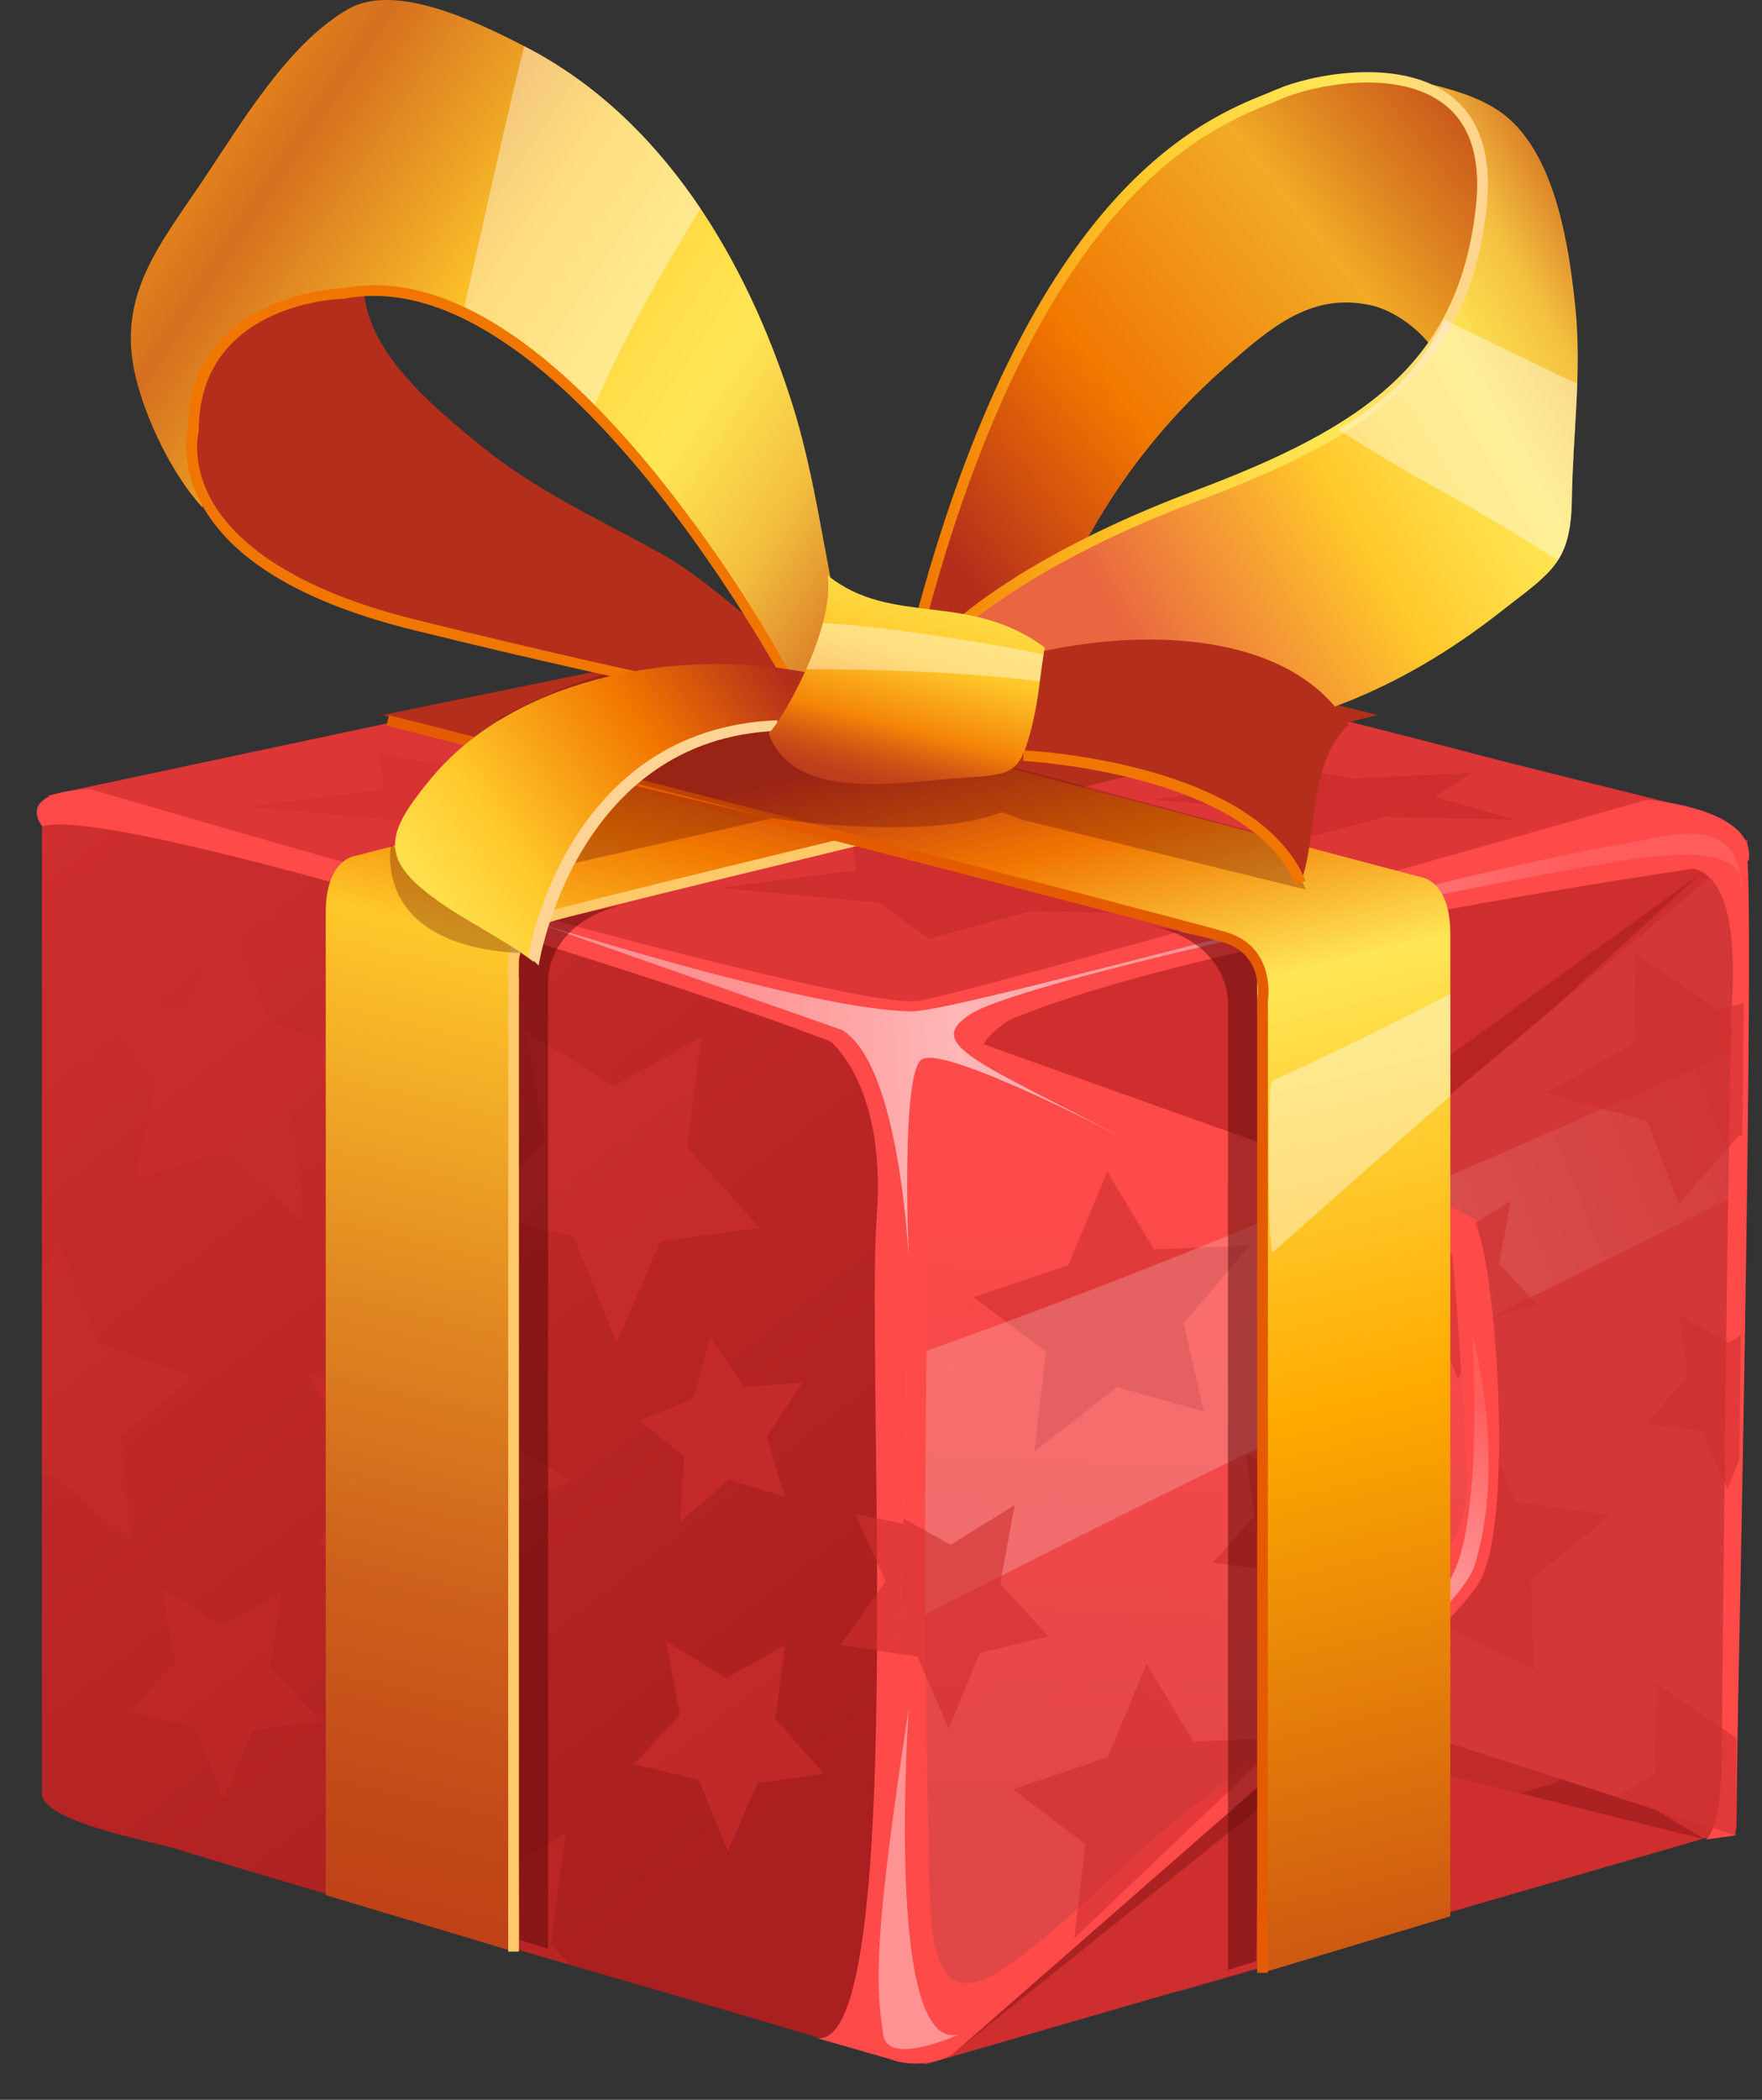 <svg width="47" height="56" viewBox="0 0 47 56" fill="none" xmlns="http://www.w3.org/2000/svg">
<rect x="0" y="0" width="47" height="56" fill="#333333" stroke="none"/>
<path d="M1.627 21.751C1.627 21.751 1.117 21.52 1.117 22.105V47.822C1.117 48.605 4.176 49.132 4.687 49.301C6.52 49.91 18.146 53.229 22.068 54.414C22.946 54.679 23.793 54.798 24.673 55.057L24.707 27.116L2.303 21.488L1.627 21.751Z" fill="url(#paint0_linear)"/>
<path d="M46.616 22.394L46.323 48.778L24.673 55.058V26.983L46.616 22.394Z" fill="url(#paint1_linear)"/>
<path opacity="0.6" d="M26.176 28.101L34.836 30.924L45.357 23.303L35.337 32.476L26.176 28.101Z" fill="#AA1F1F"/>
<path opacity="0.3" d="M35.623 43.204L25.456 54.743L35.623 46.591L45.5 49.061L35.623 43.204Z" fill="#5B0909"/>
<path style="mix-blend-mode:multiply" opacity="0.6" d="M41.627 47.505L39.643 48.092L38.849 50.346L37.825 48.279L35.736 48.102L37.17 46.324L36.747 44.038L38.63 44.977L40.441 43.725L40.134 46.044L41.627 47.505Z" fill="url(#paint2_linear)"/>
<path d="M44.849 21.49C42.848 20.982 40.832 20.503 38.834 19.976C35.442 19.082 32.026 18.287 28.629 17.422C26.006 16.755 23.725 16.305 21.067 16.977C19.332 17.415 17.558 17.728 15.809 18.11C11.87 18.972 7.923 19.8 3.98 20.64C3.071 20.833 2.162 21.027 1.253 21.221L24.615 27.293L41.422 23.24L46.072 22.245L44.849 21.49Z" fill="#DD3636"/>
<path d="M46.573 22.597L32.402 34.452V44.472L46.288 48.947L46.573 22.597Z" fill="#D33737"/>
<path d="M34.326 37.894C36.673 36.65 44.791 32.633 46.473 31.813L46.515 27.942C44.973 28.568 35.918 32.629 34.952 32.884L32.402 34.452V38.83C33.052 38.535 33.696 38.228 34.326 37.894Z" fill="url(#paint3_linear)"/>
<path style="mix-blend-mode:multiply" opacity="0.6" d="M40.924 44.534L38.771 43.477L36.282 44.765L37.08 42.212L35.453 40.428L38.1 40.045L39.583 37.777L40.421 40.047L42.964 40.404L40.835 42.128L40.924 44.534Z" fill="url(#paint4_linear)"/>
<path opacity="0.4" d="M35.838 31.419C35.838 31.419 37.771 31.983 38.129 33.888C38.486 35.794 40.777 43.556 36.411 45.884L34.479 44.967L33.906 33.253L35.838 31.419Z" fill="#AA1F1F"/>
<path d="M24.472 27.222L39.416 32.547L39.559 41.368L25.366 54.61L24.458 54.563L24.472 27.222Z" fill="url(#paint5_linear)"/>
<path style="mix-blend-mode:multiply" opacity="0.6" d="M32.11 37.641L29.797 36.992L27.591 38.709L27.899 36.055L25.968 34.595L28.498 33.739L29.534 31.242L30.78 33.321L33.347 33.212L31.575 35.292L32.11 37.641Z" fill="url(#paint6_linear)"/>
<path style="mix-blend-mode:multiply" opacity="0.3" d="M3.593 31.446L5.906 30.748L8.112 32.595L7.803 29.74L9.735 28.17L7.205 27.25L6.169 24.564L4.923 26.8L2.356 26.682L4.128 28.919L3.593 31.446Z" fill="url(#paint7_linear)"/>
<path style="mix-blend-mode:multiply" opacity="0.6" d="M36.645 41.452L35.185 41.806L34.527 43.412L33.861 41.877L32.354 41.674L33.459 40.437L33.237 38.764L34.566 39.513L35.925 38.67L35.617 40.34L36.645 41.452Z" fill="url(#paint8_linear)"/>
<path style="mix-blend-mode:multiply" opacity="0.3" d="M3.459 45.637L5.185 46.056L5.964 47.954L6.751 46.139L8.534 45.899L7.227 44.436L7.49 42.46L5.917 43.344L4.31 42.348L4.675 44.322L3.459 45.637Z" fill="url(#paint9_linear)"/>
<path style="mix-blend-mode:multiply" opacity="0.6" d="M17.048 37.891L18.245 38.835L18.143 40.586L19.443 39.461L20.932 39.915L20.456 38.312L21.405 36.873L19.838 36.995L18.951 35.645L18.496 37.307L17.048 37.891Z" fill="url(#paint10_linear)"/>
<path style="mix-blend-mode:multiply" opacity="0.6" d="M16.914 47.049L18.64 47.468L19.419 49.367L20.206 47.551L21.988 47.311L20.682 45.849L20.945 43.872L19.372 44.756L17.765 43.76L18.13 45.734L16.914 47.049Z" fill="url(#paint11_linear)"/>
<path style="mix-blend-mode:multiply" opacity="0.6" d="M12.736 32.361L15.296 32.982L16.451 35.798L17.619 33.105L20.263 32.749L18.325 30.58L18.715 27.647L16.382 28.96L13.998 27.481L14.54 30.41L12.736 32.361Z" fill="url(#paint12_linear)"/>
<path style="mix-blend-mode:multiply" opacity="0.4" d="M8.507 41.248L10.936 41.073L12.765 43.221L13.012 40.527L15.23 39.471L12.9 38.111L12.393 35.426L10.724 37.235L8.203 36.607L9.526 39.027L8.507 41.248Z" fill="url(#paint13_linear)"/>
<path style="mix-blend-mode:multiply" opacity="0.6" d="M41.017 34.813L39.558 35.167L38.899 36.772L38.233 35.237L36.726 35.034L37.831 33.797L37.609 32.125L38.939 32.873L40.298 32.03L39.989 33.7L41.017 34.813Z" fill="url(#paint14_linear)"/>
<path style="mix-blend-mode:multiply" opacity="0.6" d="M36.532 27.662L35.073 28.016L34.414 29.622L33.748 28.086L32.242 27.883L33.346 26.646L33.124 24.974L34.454 25.722L35.813 24.879L35.504 26.549L36.532 27.662Z" fill="url(#paint15_linear)"/>
<path d="M21.953 27.607C21.953 27.607 23.671 28.666 23.385 32.476C23.098 36.287 24.208 54.775 21.774 54.351L23.743 54.916L24.387 30.783C24.387 30.783 24.816 28.031 21.953 27.607Z" fill="#FF4A4A"/>
<path d="M34.621 32.591C34.429 32.588 34.244 32.523 34.092 32.407C30.822 33.764 27.516 35.036 24.175 36.222C24.16 38.479 24.093 40.986 24.006 43.409C27.805 41.463 31.597 39.514 35.476 37.725C36.203 37.39 36.932 37.059 37.663 36.731C37.491 34.779 36.863 32.679 34.621 32.591Z" fill="url(#paint16_linear)"/>
<path d="M26.913 27.209C32.312 24.917 46.645 22.952 46.645 22.952C46.859 21.54 43.925 21.329 43.925 21.329C43.925 21.329 26.391 26.339 24.53 26.692C22.669 27.044 2.415 21.046 2.415 21.046C0.339 21.117 1.127 22.034 1.127 22.034C3.274 21.399 22.025 27.397 23.528 28.385C25.031 29.373 23.456 54.776 23.456 54.776C24.387 55.341 25.496 54.808 25.447 54.735C25.45 54.737 25.452 54.74 25.455 54.743L37.023 44.624C37.837 43.979 38.865 43.078 39.416 42.263C40.434 40.758 39.893 33.489 39.321 32.572C38.748 31.655 28.323 29.302 26.176 28.103C26.176 28.103 26.086 27.746 26.913 27.209ZM26.892 29.514C29.039 30.784 38.605 32.078 38.748 33.56C38.911 35.247 39.067 37.934 39.13 39.629C39.199 41.495 36.751 43.843 35.416 45.211C33.792 46.875 32.036 47.862 30.326 49.439C29.2 50.477 28.138 51.527 26.884 52.426C24.913 53.84 24.83 51.73 24.79 50.173C24.737 48.106 24.706 46.045 24.689 43.978C24.662 40.81 24.688 37.642 24.741 34.474C24.753 33.744 24.768 33.013 24.784 32.282C24.793 31.875 25.011 30.892 24.828 30.535C24.864 30.605 24.888 30.643 24.888 30.643C24.888 30.643 24.744 28.244 26.892 29.514Z" fill="#FF4A4A"/>
<path style="mix-blend-mode:multiply" opacity="0.6" d="M27.066 40.14L25.357 41.2L24.099 40.492C24.066 41.699 24.025 42.917 23.98 44.107L24.469 44.173L25.307 46.104L26.135 44.085L27.971 43.639L26.678 42.24L27.066 40.14Z" fill="url(#paint17_linear)"/>
<path style="mix-blend-mode:multiply" opacity="0.6" d="M34.272 46.344L31.829 46.447L30.583 44.368L29.547 46.866L27.017 47.721L28.949 49.181L28.657 51.692L34.272 46.344Z" fill="url(#paint18_linear)"/>
<path d="M44.569 23.234C44.569 23.234 46.359 22.316 46.215 26.338C46.072 30.361 45.929 46.52 45.929 46.52C45.929 46.52 46.001 48.637 45.5 49.06L46.289 48.949C46.289 48.949 46.86 23.093 46.573 22.599C46.287 22.105 44.569 23.234 44.569 23.234Z" fill="#FF4A4A"/>
<path style="mix-blend-mode:hard-light" d="M46.43 23.727C46.43 23.727 46.931 22.457 43.782 22.88C40.633 23.303 27.429 26.055 25.89 27.044C24.615 27.862 26.105 28.314 30.112 30.43C30.112 30.43 25.281 27.89 24.602 28.243C24.01 28.55 24.244 33.676 24.244 33.676C24.244 33.676 24.029 28.384 22.454 27.467L14.009 24.503C14.009 24.503 21.524 26.938 24.315 26.973C25.567 26.989 38.128 23.374 43.567 22.457C44.341 22.326 46.502 21.61 46.43 23.727Z" fill="url(#paint19_linear)"/>
<path style="mix-blend-mode:hard-light" d="M35.623 45.462C35.623 45.462 38.985 42.902 39.344 41.722C40.203 38.899 39.273 35.583 39.273 35.583C39.273 35.583 39.559 39.958 38.843 41.792C38.344 43.071 35.623 45.462 35.623 45.462Z" fill="url(#paint20_linear)"/>
<path style="mix-blend-mode:multiply" opacity="0.6" d="M33.38 50.547L32.619 49.237L31.95 50.789L30.361 51.302L31.555 52.231L31.44 53.113L33.986 52.382L33.859 51.786L34.984 50.501L33.38 50.547Z" fill="url(#paint21_linear)"/>
<path style="mix-blend-mode:multiply" opacity="0.6" d="M45.818 26.926L43.618 25.427L43.573 27.826L41.224 29.157L43.934 29.888L44.778 32.108L46.378 30.289L46.477 30.295L46.516 26.752L45.818 26.926Z" fill="url(#paint22_linear)"/>
<path style="mix-blend-mode:multiply" opacity="0.6" d="M46.433 35.612L46.117 35.808L44.787 35.06L45.009 36.732L43.904 37.969L45.412 38.172L46.078 39.707L46.397 38.928L46.433 35.612Z" fill="url(#paint23_linear)"/>
<path style="mix-blend-mode:multiply" opacity="0.6" d="M46.289 48.948L46.318 46.35L44.191 44.901L44.147 47.301L43.071 47.911L46.289 48.948Z" fill="url(#paint24_linear)"/>
<path style="mix-blend-mode:multiply" opacity="0.3" d="M2.624 35.811L1.588 33.125L1.117 33.971V39.373L1.325 39.31L3.531 41.156L3.222 38.301L5.154 36.731L2.624 35.811Z" fill="url(#paint25_linear)"/>
<path style="mix-blend-mode:multiply" opacity="0.4" d="M12.756 50.224L10.372 48.745L10.812 51.123C12.218 51.532 13.726 51.97 15.192 52.397L14.699 51.844L15.088 48.911L12.756 50.224Z" fill="url(#paint26_linear)"/>
<path style="mix-blend-mode:multiply" opacity="0.6" d="M24.099 40.634L22.812 40.381L23.623 42.169L22.43 43.863L23.98 44.109L24.099 40.634Z" fill="url(#paint27_linear)"/>
<path d="M23.564 54.281C23.313 52.764 23.385 51.176 24.244 45.531C24.244 45.531 23.57 54.871 25.603 54.246C25.603 54.246 23.703 55.124 23.564 54.281Z" fill="url(#paint28_linear)"/>
<path opacity="0.4" d="M10.1 20.092L13.765 20.756L18.029 20.553L16.714 21.42L19.604 22.245L14.9 22.136L12.174 22.869L10.875 21.91L6.594 21.514L10.247 21.051L10.1 20.092Z" fill="url(#paint29_linear)"/>
<path d="M22.695 22.256L26.36 22.92L30.624 22.717L29.309 23.584L32.199 24.409L27.495 24.3L24.77 25.033L23.47 24.075L19.189 23.678L22.842 23.215L22.695 22.256Z" fill="url(#paint30_linear)"/>
<path opacity="0.4" d="M19.827 17.916L22.545 18.408L25.707 18.258L24.733 18.901L26.876 19.513L23.387 19.432L21.366 19.976L20.402 19.265L17.227 18.971L19.936 18.627L19.827 17.916Z" fill="url(#paint31_linear)"/>
<path d="M33.377 20.268L36.095 20.76L39.258 20.61L38.283 21.253L40.426 21.865L36.937 21.784L34.916 22.328L33.952 21.616L30.777 21.322L33.486 20.979L33.377 20.268Z" fill="url(#paint32_linear)"/>
<path opacity="0.3" d="M32.782 18.47C32.105 18.286 31.423 18.203 30.77 18.04L30.799 18.229L28.985 18.459L31.111 18.655L31.756 19.131L33.109 18.767L33.957 18.787C33.566 18.679 33.173 18.576 32.782 18.47Z" fill="url(#paint33_linear)"/>
<path opacity="0.5" d="M13.866 51.741L14.619 51.973V26.197C14.619 26.197 14.51 24.573 16.8 24.08L14.295 24.644C14.295 24.644 13.15 24.644 13.365 26.691C13.58 28.737 13.866 51.741 13.866 51.741Z" fill="#5B0909"/>
<path d="M13.699 52.046L13.842 25.655C13.842 25.655 13.747 24.62 14.701 24.432C15.655 24.244 36.744 19.069 36.744 19.069L30.303 17.47L9.452 22.833C9.452 22.833 8.689 22.927 8.689 24.338V50.541L13.699 52.046Z" fill="url(#paint34_linear)"/>
<path d="M27.677 21.105C21.89 22.501 15.347 24.089 14.659 24.298C13.385 24.684 13.534 25.985 13.556 26.137V52.047H13.842V26.126L13.84 26.101C13.831 26.052 13.636 24.903 14.743 24.567C15.413 24.364 21.9 22.79 27.664 21.399C27.651 21.301 27.656 21.202 27.677 21.105Z" fill="#FFC969"/>
<path opacity="0.5" d="M33.51 52.303L32.756 52.535V26.758C32.756 26.758 32.866 25.136 30.576 24.642L33.081 25.206C33.081 25.206 34.226 25.206 34.011 27.253C33.796 29.299 33.51 52.303 33.51 52.303Z" fill="#5B0909"/>
<path d="M33.677 52.612L33.534 26.221C33.534 26.221 33.629 25.186 32.675 24.997C31.721 24.809 10.202 19.07 10.202 19.07L16.643 17.753L37.923 23.398C37.923 23.398 38.686 23.492 38.686 24.903V51.106L33.677 52.612Z" fill="url(#paint35_linear)"/>
<path d="M33.534 52.611H33.82V26.701C33.842 26.55 33.991 25.249 32.717 24.862C31.487 24.489 11.229 19.277 10.379 19.074L10.312 19.348C10.52 19.398 31.411 24.761 32.633 25.132C33.74 25.468 33.545 26.617 33.536 26.666L33.534 26.691V52.611Z" fill="#E55C00"/>
<path opacity="0.3" d="M14.367 23.234L20.594 21.823L16.729 20.905C16.729 20.905 14.725 21.752 14.367 23.234Z" fill="#5B0909"/>
<path opacity="0.3" d="M10.431 22.529C10.431 22.529 9.858 25.281 14.009 25.422L10.431 22.529Z" fill="#5B0909"/>
<path opacity="0.3" d="M20.73 19.211C18.875 18.716 13.221 19.21 13.221 19.21C13.221 19.21 15.583 17.869 17.372 17.728L21.309 18.646C21.309 18.646 20.927 19.263 20.73 19.211Z" fill="#5B0909"/>
<path opacity="0.3" d="M34.836 23.727L34.191 22.386L27.106 20.48C27.106 20.48 24.148 19.936 22.682 20.205L20.742 19.492C20.742 19.492 18.518 19.28 17.015 20.904L20.593 21.821C20.593 21.821 24.673 22.456 26.705 21.665C26.935 21.697 27.165 21.867 27.392 21.892L34.836 23.727Z" fill="#5B0909"/>
<path d="M39.041 2.673C35.991 0.998 31.495 3.222 29.772 5.4C26.966 8.945 24.448 14.378 24.399 18.939C25.231 19.218 26.114 19.466 26.971 19.661C27.961 18.255 28.035 16.193 28.847 14.666C29.808 12.827 31.105 11.178 32.672 9.804C33.835 8.8 34.925 7.777 36.57 8.142C37.699 8.393 39.253 9.938 38.244 11.106C38.244 11.106 41.224 3.872 39.041 2.673Z" fill="url(#paint36_linear)"/>
<path d="M37.056 1.967C37.235 2.017 37.419 2.063 37.606 2.109C37.427 2.048 37.243 2.001 37.056 1.967Z" fill="#FFE655"/>
<path d="M41.928 13.309C41.953 11.615 42.197 9.89 42.023 8.208C41.858 6.615 41.52 4.275 40.239 3.156C39.547 2.552 38.544 2.34 37.606 2.111C40.81 3.198 39.252 7.912 37.735 9.787C34.643 13.609 25.049 13.79 24.255 19.361L24.657 20.16C24.967 20.222 25.267 20.323 25.552 20.461C27.027 19.646 29.684 19.886 31.126 19.789C34.491 19.56 37.334 18.428 40.01 16.33C41.379 15.257 41.903 15.033 41.928 13.309Z" fill="url(#paint37_linear)"/>
<path d="M25.677 16.773L25.48 16.568C25.559 16.494 27.46 14.742 31.826 13.104C36.366 11.401 38.913 9.686 39.369 5.506C39.511 4.202 39.205 3.27 38.459 2.734C37.184 1.818 34.985 2.285 34.178 2.639C34.098 2.674 34.005 2.712 33.899 2.755C32.229 3.429 27.791 5.22 24.763 16.331L24.486 16.257C27.552 5.012 32.084 3.182 33.791 2.493C33.893 2.452 33.984 2.415 34.061 2.381C34.916 2.007 37.253 1.518 38.628 2.506C39.462 3.105 39.807 4.125 39.653 5.536C39.181 9.861 36.574 11.625 31.928 13.368C27.615 14.986 25.696 16.755 25.677 16.773Z" fill="url(#paint38_linear)"/>
<g style="mix-blend-mode:hard-light">
<path style="mix-blend-mode:hard-light" d="M38.533 8.528C38.31 8.973 38.043 9.394 37.735 9.786C37.214 10.431 36.506 10.972 35.687 11.453C36.513 11.962 37.329 12.481 38.163 12.933C39.312 13.555 40.449 14.245 41.558 14.939C41.803 14.557 41.917 14.085 41.928 13.308C41.944 12.289 42.037 11.26 42.072 10.235C41.068 9.771 38.718 8.617 38.533 8.528Z" fill="url(#paint39_linear)"/>
</g>
<path d="M22.178 17.942C20.579 17.274 19.229 15.646 17.611 14.751C15.985 13.852 14.3 13.086 12.848 11.905C10.895 10.316 8.501 8.265 10.389 5.685C9.206 5.608 4.277 8.389 4.925 8.859L4.586 12.012C5.35 12.996 5.629 13.991 6.778 14.806C8.28 15.871 10.159 16.536 11.932 16.927C15.35 17.682 19.114 18.341 22.25 19.331C22.066 18.889 22.041 18.399 22.178 17.942Z" fill="url(#paint40_linear)"/>
<path d="M21.121 10.735C19.922 6.97 17.703 3.14 13.991 1.235C12.656 0.549 10.533 -0.471 9.287 0.243C7.681 1.161 6.426 3.302 5.429 4.786C4.253 6.537 3.089 7.897 3.623 10.073C3.908 11.239 4.619 12.692 5.405 13.538C5.148 12.152 4.808 10.499 5.792 9.327C6.898 8.008 9.537 7.679 11.165 7.956C13.869 8.417 16.135 11.149 17.736 13.145C18.511 14.11 21.377 18.964 22.005 19.007L22.937 18.619C22.912 18.528 22.888 18.437 22.864 18.346C22.08 15.953 21.922 13.248 21.121 10.735Z" fill="url(#paint41_linear)"/>
<path d="M13.991 1.235C13.989 1.234 13.986 1.233 13.984 1.231C13.591 2.762 12.542 7.49 12.359 8.312C13.639 8.85 14.801 9.837 15.818 10.905C16.618 9.05 17.627 7.292 18.684 5.56C17.488 3.778 15.947 2.239 13.991 1.235Z" fill="url(#paint42_linear)"/>
<path d="M20.951 18.951C20.923 18.947 17.838 18.482 11.039 16.806C8.188 16.104 6.307 15.015 5.447 13.571C4.811 12.503 4.98 11.622 5.015 11.477C5.027 7.927 8.893 7.696 9.149 7.685C11.657 7.212 14.489 8.908 17.568 12.724C18.976 14.481 20.22 16.36 21.285 18.339L21.142 18.598C21.08 18.48 14.938 6.868 9.193 7.964L9.169 7.966C9.011 7.97 5.301 8.101 5.301 11.495L5.296 11.531C5.294 11.54 5.075 12.397 5.699 13.438C6.265 14.381 7.663 15.683 11.109 16.532C17.891 18.204 21.018 18.735 21.046 18.739L20.951 18.951Z" fill="url(#paint43_linear)"/>
<path d="M11.496 20.763C10.401 22.088 10.113 22.777 11.329 23.762C12.221 24.484 13.334 24.96 14.233 25.653C14.614 21.19 19.202 18.043 23.098 19.916L22.669 18.223C19.117 17.105 13.986 17.751 11.496 20.763Z" fill="url(#paint44_linear)"/>
<path d="M14.367 25.748L14.092 25.489C14.102 25.427 15.095 19.423 20.731 19.209L20.742 19.491C15.341 19.696 14.376 25.688 14.367 25.748Z" fill="url(#paint45_linear)"/>
<path d="M25.245 18.223L24.53 20.482C25.115 19.642 28.384 20.33 29.432 20.485C31.424 20.78 33.868 21.631 34.692 23.544C35.163 22.316 34.867 20.377 35.967 19.345C34.043 16.14 28.09 16.832 25.245 18.223Z" fill="url(#paint46_linear)"/>
<path d="M34.56 23.598C33.321 20.616 27.351 20.296 27.291 20.293L27.305 20.011C27.558 20.023 33.517 20.343 34.825 23.491L34.56 23.598Z" fill="url(#paint47_linear)"/>
<path d="M22.072 15.341C22.299 16.842 20.683 19.499 20.5 19.546C21.142 21.403 23.961 20.867 25.606 20.75C26.968 20.654 27.179 20.677 27.491 19.505C27.728 18.609 27.711 18.151 27.868 17.269C25.817 15.752 23.783 16.724 22.072 15.341Z" fill="url(#paint48_linear)"/>
<path style="mix-blend-mode:hard-light" d="M27.737 18.169C27.765 17.951 27.793 17.726 27.835 17.465C27.352 17.314 23.44 16.655 21.949 16.619C21.834 17.039 21.685 17.449 21.505 17.846C23.579 17.857 25.68 17.918 27.737 18.169Z" fill="url(#paint49_linear)"/>
<path style="mix-blend-mode:hard-light" d="M38.687 29.224V26.506C37.127 27.326 35.537 28.088 33.935 28.826C33.806 28.885 33.814 33.519 33.955 33.395C35.433 32.079 38.312 29.546 38.687 29.224Z" fill="url(#paint50_linear)"/>
<defs>
<linearGradient id="paint0_linear" x1="0.884" y1="22.424" x2="21.164" y2="48.505" gradientUnits="userSpaceOnUse">
<stop stop-color="#CE2E2E"/>
<stop offset="0.995" stop-color="#AA1F1F"/>
</linearGradient>
<linearGradient id="paint1_linear" x1="8045.06" y1="6919.43" x2="8130.55" y2="13830.5" gradientUnits="userSpaceOnUse">
<stop stop-color="#CE2E2E"/>
<stop offset="0.995" stop-color="#AA1F1F"/>
</linearGradient>
<linearGradient id="paint2_linear" x1="3248.23" y1="1170.75" x2="3505.23" y2="1004.58" gradientUnits="userSpaceOnUse">
<stop stop-color="#CE2E2E"/>
<stop offset="0.995" stop-color="#AA1F1F"/>
</linearGradient>
<linearGradient id="paint3_linear" x1="31.278" y1="36.47" x2="49.035" y2="29.614" gradientUnits="userSpaceOnUse">
<stop stop-color="white" stop-opacity="0.2"/>
<stop offset="1" stop-color="white" stop-opacity="0"/>
</linearGradient>
<linearGradient id="paint4_linear" x1="2293.33" y1="2856.15" x2="2740.1" y2="2940.64" gradientUnits="userSpaceOnUse">
<stop stop-color="#CE2E2E"/>
<stop offset="0.995" stop-color="#AA1F1F"/>
</linearGradient>
<linearGradient id="paint5_linear" x1="32.146" y1="31.231" x2="31.449" y2="48.031" gradientUnits="userSpaceOnUse">
<stop offset="0.005" stop-color="#FF4A4A"/>
<stop offset="1" stop-color="#E24747"/>
</linearGradient>
<linearGradient id="paint6_linear" x1="2143.79" y1="2200.6" x2="2590.69" y2="2200.6" gradientUnits="userSpaceOnUse">
<stop stop-color="#CE2E2E"/>
<stop offset="0.995" stop-color="#AA1F1F"/>
</linearGradient>
<linearGradient id="paint7_linear" x1="-845.351" y1="1931.12" x2="-1292.27" y2="1931.12" gradientUnits="userSpaceOnUse">
<stop stop-color="#CE2E2E"/>
<stop offset="0.995" stop-color="#AA1F1F"/>
</linearGradient>
<linearGradient id="paint8_linear" x1="2164.77" y1="780.35" x2="2304.92" y2="699.48" gradientUnits="userSpaceOnUse">
<stop stop-color="#CE2E2E"/>
<stop offset="0.995" stop-color="#AA1F1F"/>
</linearGradient>
<linearGradient id="paint9_linear" x1="-1412.85" y1="1072.1" x2="-1608.85" y2="958.982" gradientUnits="userSpaceOnUse">
<stop stop-color="#CE2E2E"/>
<stop offset="0.995" stop-color="#AA1F1F"/>
</linearGradient>
<linearGradient id="paint10_linear" x1="-776.515" y1="242.653" x2="-870.397" y2="105.785" gradientUnits="userSpaceOnUse">
<stop stop-color="#CE2E2E"/>
<stop offset="0.995" stop-color="#AA1F1F"/>
</linearGradient>
<linearGradient id="paint11_linear" x1="-851.598" y1="1102.6" x2="-1047.6" y2="989.492" gradientUnits="userSpaceOnUse">
<stop stop-color="#CE2E2E"/>
<stop offset="0.995" stop-color="#AA1F1F"/>
</linearGradient>
<linearGradient id="paint12_linear" x1="-1317.63" y1="632.751" x2="-1748.83" y2="383.898" gradientUnits="userSpaceOnUse">
<stop stop-color="#CE2E2E"/>
<stop offset="0.995" stop-color="#AA1F1F"/>
</linearGradient>
<linearGradient id="paint13_linear" x1="-1157.97" y1="1544.38" x2="-1579.45" y2="1456.09" gradientUnits="userSpaceOnUse">
<stop stop-color="#CE2E2E"/>
<stop offset="0.995" stop-color="#AA1F1F"/>
</linearGradient>
<linearGradient id="paint14_linear" x1="2311.8" y1="525.457" x2="2451.97" y2="444.578" gradientUnits="userSpaceOnUse">
<stop stop-color="#CE2E2E"/>
<stop offset="0.995" stop-color="#AA1F1F"/>
</linearGradient>
<linearGradient id="paint15_linear" x1="2128.74" y1="239.199" x2="2268.9" y2="158.328" gradientUnits="userSpaceOnUse">
<stop stop-color="#CE2E2E"/>
<stop offset="0.995" stop-color="#AA1F1F"/>
</linearGradient>
<linearGradient id="paint16_linear" x1="4482.29" y1="3053.33" x2="4487.48" y2="3794.9" gradientUnits="userSpaceOnUse">
<stop stop-color="white" stop-opacity="0.2"/>
<stop offset="1" stop-color="white" stop-opacity="0"/>
</linearGradient>
<linearGradient id="paint17_linear" x1="1104.33" y1="2176.64" x2="1235.07" y2="2176.64" gradientUnits="userSpaceOnUse">
<stop stop-color="#CE2E2E"/>
<stop offset="0.995" stop-color="#AA1F1F"/>
</linearGradient>
<linearGradient id="paint18_linear" x1="2171.76" y1="2966.16" x2="2603.76" y2="2966.16" gradientUnits="userSpaceOnUse">
<stop stop-color="#CE2E2E"/>
<stop offset="0.995" stop-color="#AA1F1F"/>
</linearGradient>
<linearGradient id="paint19_linear" x1="17.183" y1="29.038" x2="42.23" y2="27.445" gradientUnits="userSpaceOnUse">
<stop offset="0.097" stop-color="white" stop-opacity="0.396"/>
<stop offset="0.337" stop-color="white" stop-opacity="0.6"/>
<stop offset="1" stop-color="white" stop-opacity="0.1"/>
</linearGradient>
<linearGradient id="paint20_linear" x1="40.159" y1="36.482" x2="36.101" y2="47.102" gradientUnits="userSpaceOnUse">
<stop offset="0.097" stop-color="white" stop-opacity="0.1"/>
<stop offset="0.51" stop-color="white" stop-opacity="0.4"/>
<stop offset="0.995" stop-color="white" stop-opacity="0.1"/>
</linearGradient>
<linearGradient id="paint21_linear" x1="1524.04" y1="1696.8" x2="1699.5" y2="1696.8" gradientUnits="userSpaceOnUse">
<stop stop-color="#CE2E2E"/>
<stop offset="0.995" stop-color="#AA1F1F"/>
</linearGradient>
<linearGradient id="paint22_linear" x1="2222.93" y1="1621.95" x2="2452.82" y2="1621.95" gradientUnits="userSpaceOnUse">
<stop stop-color="#CE2E2E"/>
<stop offset="0.995" stop-color="#AA1F1F"/>
</linearGradient>
<linearGradient id="paint23_linear" x1="1141.71" y1="1478.21" x2="1194.17" y2="1478.21" gradientUnits="userSpaceOnUse">
<stop stop-color="#CE2E2E"/>
<stop offset="0.995" stop-color="#AA1F1F"/>
</linearGradient>
<linearGradient id="paint24_linear" x1="1430.77" y1="1622.31" x2="1517.3" y2="1622.31" gradientUnits="userSpaceOnUse">
<stop stop-color="#CE2E2E"/>
<stop offset="0.995" stop-color="#AA1F1F"/>
</linearGradient>
<linearGradient id="paint25_linear" x1="336.356" y1="2510.89" x2="470.146" y2="2510.89" gradientUnits="userSpaceOnUse">
<stop stop-color="#CE2E2E"/>
<stop offset="0.995" stop-color="#AA1F1F"/>
</linearGradient>
<linearGradient id="paint26_linear" x1="776.766" y1="1582.61" x2="967.463" y2="1582.61" gradientUnits="userSpaceOnUse">
<stop stop-color="#CE2E2E"/>
<stop offset="0.995" stop-color="#AA1F1F"/>
</linearGradient>
<linearGradient id="paint27_linear" x1="452.768" y1="1348.63" x2="475.607" y2="1348.63" gradientUnits="userSpaceOnUse">
<stop stop-color="#CE2E2E"/>
<stop offset="0.995" stop-color="#AA1F1F"/>
</linearGradient>
<linearGradient id="paint28_linear" x1="626.253" y1="3474.37" x2="426.309" y2="4465.11" gradientUnits="userSpaceOnUse">
<stop offset="0.097" stop-color="white" stop-opacity="0.396"/>
<stop offset="0.337" stop-color="white" stop-opacity="0.6"/>
<stop offset="1" stop-color="white" stop-opacity="0.1"/>
</linearGradient>
<linearGradient id="paint29_linear" x1="1727.54" y1="367.173" x2="3099.9" y2="248.861" gradientUnits="userSpaceOnUse">
<stop stop-color="#CE2E2E"/>
<stop offset="0.995" stop-color="#AA1F1F"/>
</linearGradient>
<linearGradient id="paint30_linear" x1="3062.31" y1="331.33" x2="4434.69" y2="213.016" gradientUnits="userSpaceOnUse">
<stop stop-color="#CE2E2E"/>
<stop offset="0.995" stop-color="#AA1F1F"/>
</linearGradient>
<linearGradient id="paint31_linear" x1="2144.11" y1="173.243" x2="2899.05" y2="108.159" gradientUnits="userSpaceOnUse">
<stop stop-color="#CE2E2E"/>
<stop offset="0.995" stop-color="#AA1F1F"/>
</linearGradient>
<linearGradient id="paint32_linear" x1="3212.4" y1="145.409" x2="3967.31" y2="80.327" gradientUnits="userSpaceOnUse">
<stop stop-color="#CE2E2E"/>
<stop offset="0.995" stop-color="#AA1F1F"/>
</linearGradient>
<linearGradient id="paint33_linear" x1="1603.87" y1="66.373" x2="1864.33" y2="43.918" gradientUnits="userSpaceOnUse">
<stop stop-color="#CE2E2E"/>
<stop offset="0.995" stop-color="#AA1F1F"/>
</linearGradient>
<linearGradient id="paint34_linear" x1="23.606" y1="17.923" x2="15.201" y2="52.672" gradientUnits="userSpaceOnUse">
<stop offset="0.056" stop-color="#B42F1B"/>
<stop offset="0.158" stop-color="#F17600"/>
<stop offset="0.265" stop-color="#FFC82A"/>
<stop offset="0.308" stop-color="#FABD29"/>
<stop offset="0.54" stop-color="#E18821"/>
<stop offset="0.741" stop-color="#CE611C"/>
<stop offset="0.901" stop-color="#C34A18"/>
<stop offset="1" stop-color="#BF4117"/>
</linearGradient>
<linearGradient id="paint35_linear" x1="23.494" y1="17.962" x2="32.036" y2="53.275" gradientUnits="userSpaceOnUse">
<stop offset="0.056" stop-color="#B42F1B"/>
<stop offset="0.158" stop-color="#F17600"/>
<stop offset="0.286" stop-color="#FFE655"/>
<stop offset="0.602" stop-color="#FFAA00"/>
<stop offset="1" stop-color="#CC5712"/>
</linearGradient>
<linearGradient id="paint36_linear" x1="24.436" y1="15.605" x2="41.532" y2="1.937" gradientUnits="userSpaceOnUse">
<stop offset="0.056" stop-color="#B42F1B"/>
<stop offset="0.327" stop-color="#F17600"/>
<stop offset="0.648" stop-color="#F1AB26"/>
<stop offset="0.738" stop-color="#E08821"/>
<stop offset="0.852" stop-color="#CE611C"/>
<stop offset="0.943" stop-color="#C34A18"/>
<stop offset="1" stop-color="#BF4117"/>
</linearGradient>
<linearGradient id="paint37_linear" x1="25.183" y1="17.151" x2="43.706" y2="6.263" gradientUnits="userSpaceOnUse">
<stop offset="0.199" stop-color="#E96640"/>
<stop offset="0.51" stop-color="#FFC82A"/>
<stop offset="0.518" stop-color="#FFC92C"/>
<stop offset="0.654" stop-color="#FFDE4A"/>
<stop offset="0.732" stop-color="#FFE655"/>
<stop offset="0.852" stop-color="#F3BF3F"/>
<stop offset="0.98" stop-color="#D36A1E"/>
</linearGradient>
<linearGradient id="paint38_linear" x1="24.486" y1="9.348" x2="39.689" y2="9.348" gradientUnits="userSpaceOnUse">
<stop stop-color="#F17600"/>
<stop offset="0.383" stop-color="#FFC82A"/>
<stop offset="0.395" stop-color="#FFC92C"/>
<stop offset="0.612" stop-color="#FFDE4A"/>
<stop offset="0.735" stop-color="#FFE655"/>
<stop offset="1" stop-color="#FFD394"/>
</linearGradient>
<linearGradient id="paint39_linear" x1="1898.58" y1="1046.03" x2="2877.85" y2="479.561" gradientUnits="userSpaceOnUse">
<stop offset="0.097" stop-color="white" stop-opacity="0.396"/>
<stop offset="0.337" stop-color="white" stop-opacity="0.6"/>
<stop offset="1" stop-color="white" stop-opacity="0.1"/>
</linearGradient>
<linearGradient id="paint40_linear" x1="2232.9" y1="986.648" x2="3958.91" y2="2611.36" gradientUnits="userSpaceOnUse">
<stop offset="0.056" stop-color="#B42F1B"/>
<stop offset="0.327" stop-color="#F17600"/>
<stop offset="0.648" stop-color="#F1AB26"/>
<stop offset="0.738" stop-color="#E08821"/>
<stop offset="0.852" stop-color="#CE611C"/>
<stop offset="0.943" stop-color="#C34A18"/>
<stop offset="1" stop-color="#BF4117"/>
</linearGradient>
<linearGradient id="paint41_linear" x1="0.296" y1="1.256" x2="23.759" y2="16.838" gradientUnits="userSpaceOnUse">
<stop offset="0.122" stop-color="#F8A116"/>
<stop offset="0.276" stop-color="#D56F1F"/>
<stop offset="0.421" stop-color="#EEA526"/>
<stop offset="0.51" stop-color="#FFC82A"/>
<stop offset="0.518" stop-color="#FFC92C"/>
<stop offset="0.654" stop-color="#FFDE4A"/>
<stop offset="0.732" stop-color="#FFE655"/>
<stop offset="0.852" stop-color="#F3BF3F"/>
<stop offset="1" stop-color="#D36A1E"/>
</linearGradient>
<linearGradient id="paint42_linear" x1="608.997" y1="-160.479" x2="2089.96" y2="474.968" gradientUnits="userSpaceOnUse">
<stop offset="0.097" stop-color="white" stop-opacity="0.396"/>
<stop offset="0.337" stop-color="white" stop-opacity="0.6"/>
<stop offset="1" stop-color="white" stop-opacity="0.1"/>
</linearGradient>
<linearGradient id="paint43_linear" x1="1875.73" y1="1258.95" x2="4060.89" y2="1258.95" gradientUnits="userSpaceOnUse">
<stop stop-color="#F17600"/>
<stop offset="0.383" stop-color="#FFC82A"/>
<stop offset="0.395" stop-color="#FFC92C"/>
<stop offset="0.612" stop-color="#FFDE4A"/>
<stop offset="0.735" stop-color="#FFE655"/>
<stop offset="1" stop-color="#FFD394"/>
</linearGradient>
<linearGradient id="paint44_linear" x1="21.35" y1="17.424" x2="10.702" y2="24.823" gradientUnits="userSpaceOnUse">
<stop offset="0.056" stop-color="#B42F1B"/>
<stop offset="0.347" stop-color="#F17600"/>
<stop offset="0.714" stop-color="#FFC82A"/>
<stop offset="0.724" stop-color="#FFC92C"/>
<stop offset="0.897" stop-color="#FFDE4A"/>
<stop offset="0.995" stop-color="#FFE655"/>
</linearGradient>
<linearGradient id="paint45_linear" x1="1649.32" y1="1080.5" x2="1245.61" y2="1362.41" gradientUnits="userSpaceOnUse">
<stop stop-color="#F17600"/>
<stop offset="0.383" stop-color="#FFC82A"/>
<stop offset="0.395" stop-color="#FFC92C"/>
<stop offset="0.612" stop-color="#FFDE4A"/>
<stop offset="0.735" stop-color="#FFE655"/>
<stop offset="1" stop-color="#FFD394"/>
</linearGradient>
<linearGradient id="paint46_linear" x1="3172.12" y1="1110.99" x2="4245.77" y2="1110.99" gradientUnits="userSpaceOnUse">
<stop offset="0.056" stop-color="#B42F1B"/>
<stop offset="0.347" stop-color="#F17600"/>
<stop offset="0.714" stop-color="#FFC82A"/>
<stop offset="0.724" stop-color="#FFC92C"/>
<stop offset="0.897" stop-color="#FFDE4A"/>
<stop offset="0.995" stop-color="#FFE655"/>
</linearGradient>
<linearGradient id="paint47_linear" x1="2271.51" y1="669.7" x2="2737.44" y2="669.7" gradientUnits="userSpaceOnUse">
<stop stop-color="#F17600"/>
<stop offset="0.383" stop-color="#FFC82A"/>
<stop offset="0.395" stop-color="#FFC92C"/>
<stop offset="0.612" stop-color="#FFDE4A"/>
<stop offset="0.735" stop-color="#FFE655"/>
<stop offset="1" stop-color="#FFD394"/>
</linearGradient>
<linearGradient id="paint48_linear" x1="23.074" y1="23.049" x2="25.215" y2="14.663" gradientUnits="userSpaceOnUse">
<stop stop-color="#F89D14"/>
<stop offset="0.037" stop-color="#E78117"/>
<stop offset="0.085" stop-color="#D46219"/>
<stop offset="0.133" stop-color="#C64C1B"/>
<stop offset="0.178" stop-color="#BE3F1D"/>
<stop offset="0.219" stop-color="#BB3A1D"/>
<stop offset="0.263" stop-color="#C0401B"/>
<stop offset="0.322" stop-color="#CD5116"/>
<stop offset="0.389" stop-color="#E36D0E"/>
<stop offset="0.434" stop-color="#F48408"/>
<stop offset="0.653" stop-color="#FFC82A"/>
<stop offset="0.665" stop-color="#FFC92C"/>
<stop offset="0.876" stop-color="#FFDE4A"/>
<stop offset="0.995" stop-color="#FFE655"/>
</linearGradient>
<linearGradient id="paint49_linear" x1="1779.52" y1="232.218" x2="1776.9" y2="296.393" gradientUnits="userSpaceOnUse">
<stop offset="0.097" stop-color="white" stop-opacity="0.396"/>
<stop offset="0.337" stop-color="white" stop-opacity="0.6"/>
<stop offset="1" stop-color="white" stop-opacity="0.1"/>
</linearGradient>
<linearGradient id="paint50_linear" x1="-2277.63" y1="954.086" x2="-1640.72" y2="2782.77" gradientUnits="userSpaceOnUse">
<stop offset="0.097" stop-color="white" stop-opacity="0.396"/>
<stop offset="0.337" stop-color="white" stop-opacity="0.6"/>
<stop offset="1" stop-color="white" stop-opacity="0.1"/>
</linearGradient>
</defs>
</svg>

